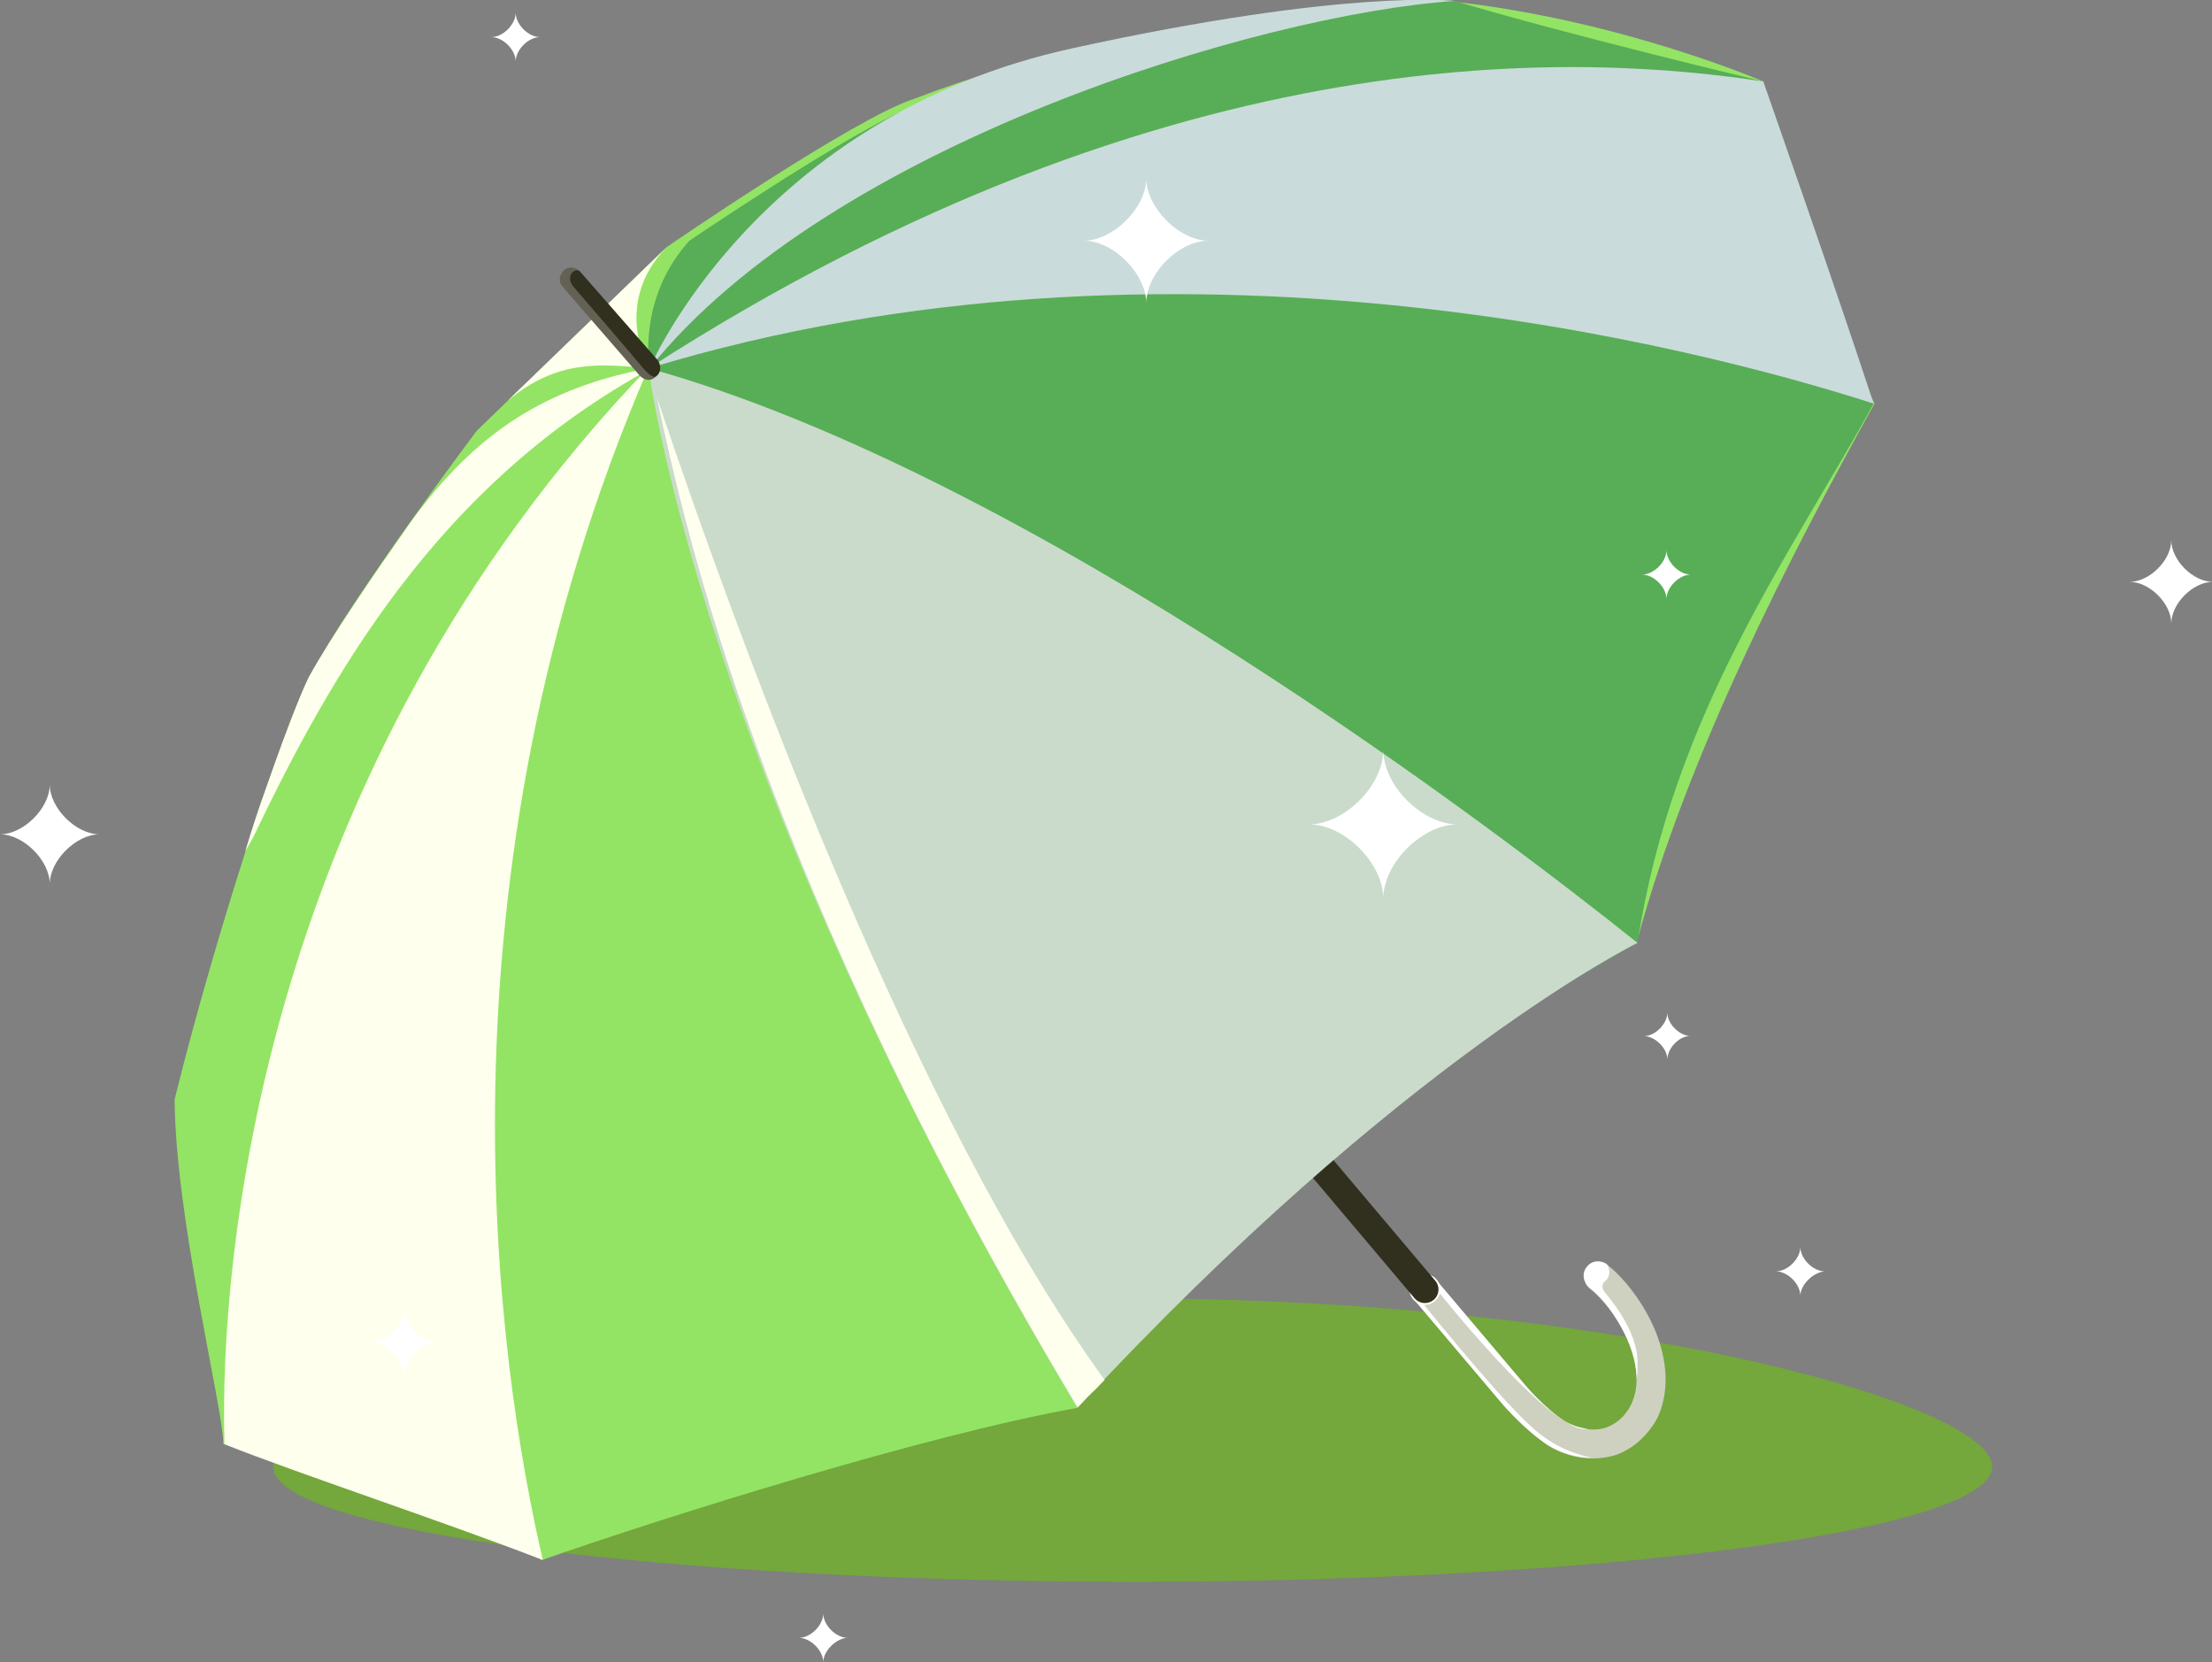 <?xml version="1.0" encoding="utf-8"?>
<!-- Generator: Adobe Illustrator 18.0.0, SVG Export Plug-In . SVG Version: 6.00 Build 0)  -->
<!DOCTYPE svg PUBLIC "-//W3C//DTD SVG 1.1//EN" "http://www.w3.org/Graphics/SVG/1.1/DTD/svg11.dtd">
<svg version="1.1" id="图层_1" xmlns="http://www.w3.org/2000/svg" xmlns:xlink="http://www.w3.org/1999/xlink" x="0px" y="0px"
	 viewBox="0 0 244.5 183.7" enable-background="new 0 0 244.5 183.7" xml:space="preserve">
<rect x="0" y="0" width="244.5" height="183.7" fill="#808080" stroke="none"/>
<g>
	<path id="XMLID_2910_" fill="#74A73C" d="M220.2,162.1c0,7-42.5,12.7-95,12.7s-95-5.7-95-12.7c0-7,42.5-18.6,95-18.6
		S220.2,155,220.2,162.1z"/>
	<g>
		<g id="XMLID_198_">
			<path id="XMLID_199_" fill="#CED1C0" d="M178.6,160.8c-0.1,0-0.3,0.1-0.4,0.1c-2.3,0.6-4.9,0.2-7-1.1c-2.6-1.7-4.9-4.4-5-4.5
				l-9.9-11.7c-0.6-0.7-0.5-1.7,0.2-2.3c0.7-0.6,1.7-0.5,2.3,0.2l9.9,11.7c0,0,2.1,2.5,4.3,3.9c1.3,0.8,3,1.1,4.4,0.7
				c1.2-0.4,2.2-1.2,2.9-2.6c2.1-4.4-1.8-10.7-4.6-12.8c-0.7-0.6-0.8-1.6-0.3-2.3c0.6-0.7,1.6-0.8,2.3-0.3c2,1.6,4,4.3,5.2,7.1
				c1.5,3.6,1.6,7,0.3,9.8C182.1,158.7,180.5,160.1,178.6,160.8z"/>
		</g>
		<path id="XMLID_197_" fill="#FFFFFF" d="M175.5,157.9c-0.9-0.1-1.8-0.4-2.6-0.9c-2.2-1.4-4.3-3.9-4.3-3.9l-9.9-11.7
			c-0.6-0.7-1.6-0.8-2.3-0.2c-0.7,0.6-0.8,1.6-0.2,2.3l9.9,11.7c0.1,0.1,2.4,2.8,5,4.5c1.5,0.9,3.2,1.4,4.9,1.4
			c-1.6-0.3-4.2-1.1-6.7-3.4c-4.2-3.8-13.1-15-13.1-15l1.7-1.4C157.9,141.5,171.6,158.8,175.5,157.9z"/>
		<circle id="XMLID_401_" fill="#FFFFFF" cx="157.5" cy="142.5" r="1.7"/>
		
			<line id="XMLID_196_" fill="none" stroke="#312F1D" stroke-width="3" stroke-linecap="round" stroke-linejoin="round" stroke-miterlimit="10" x1="91.2" y1="64" x2="157.5" y2="142.5"/>
		
			<line id="XMLID_195_" fill="none" stroke="#000000" stroke-width="5" stroke-linecap="round" stroke-linejoin="round" stroke-miterlimit="10" x1="77.2" y1="47.5" x2="91.2" y2="64"/>
		<path id="XMLID_191_" fill="none" stroke="#000000" stroke-width="1.284" stroke-miterlimit="10" d="M204.3,9.3"/>
		<path id="XMLID_378_" fill="none" stroke="#000000" stroke-width="1.284" stroke-miterlimit="10" d="M75,26.3"/>
		<path id="XMLID_190_" fill="none" stroke="#000000" stroke-width="1.406" stroke-miterlimit="10" d="M56.9,22.9"/>
		<g id="XMLID_189_">
			<path fill="#93E464" d="M180.9,104.2c0,0-32.3,10.3-61.9,51.4c-16.8,3-46,12.2-59.1,16.8c-12.6-8.3-26.5-12.4-35.2-12.8
				c-0.1-4.3-5.3-24.9-5.4-38.1c4.5-18.2,11.8-40.4,14.8-46.6c5.1-9.4,18.6-27.3,18.6-27.3l21-20.3c0,0,20.8-14.3,27.4-16.4
				c22.8-8.8,51.3-11,59.7-10.7C179.4,2.3,194.9,9,194.9,9s4.7,20.4,12.3,35.6C198,61.2,186.5,83.3,180.9,104.2z"/>
		</g>
		<path id="XMLID_397_" fill="#57AE56" d="M207.1,44.6C199.6,29.4,194.9,9,194.9,9s-22.2-5.3-34.1-8.9c-8.4-0.4-36.6,2.6-59.4,11.5
			c-5.3,1.8-19.7,11.3-25.2,15c-5.8,6.4-4.4,14.1-4.4,14.1c11,44.3,37.1,89.7,50.4,110.9c23.5-28.9,58.8-47.4,58.8-47.4
			C184.9,78.8,198,61.2,207.1,44.6z"/>
		<path id="XMLID_188_" fill="#FFFFED" d="M60,172.4c-4.9-21.1-13-74.7,11.7-131.8c-43.2,45-47.4,99.2-46.9,118.5c0,0.2,0,0.4,0,0.5
			l0,0C33.1,162.9,48.9,168.1,60,172.4z"/>
		<path id="XMLID_187_" fill="#CADBDB" d="M71.7,40.7c58-17.6,116.1-2.3,135.4,3.9C202.8,31.5,194.9,9,194.9,9l0,0
			C175.7,6.1,130.2,3,71.7,40.7z"/>
		<path id="XMLID_454_" fill="#CADBCB" d="M71.7,40.7c0,0,5.3,44.6,47.4,114.9c35.9-38.7,61.9-51.4,61.9-51.4l0,0
			C166.5,92.6,114.2,52.5,71.7,40.7z"/>
		<g id="XMLID_387_">
			<path id="XMLID_388_" fill="#FFFFED" d="M71.7,40.7c-11.1,2.1-19,6.9-26.3,17c-4,5.7-8.7,12.5-11.3,17.2
				c-1.2,2.5-3.1,7.6-5.3,13.9c-0.9,2.6-1.7,5.3-1.7,5.3l0.9-1.6C36.6,74.5,48.3,54,70.9,41.3C71.2,41.1,71.4,40.9,71.7,40.7z"/>
		</g>
		<path id="XMLID_406_" fill="#FFFFED" d="M71.7,40.7c0,0-4.1-7.2,2-13.4l0,0L56.1,44.3C61.6,39.7,66.3,40.2,71.7,40.7z"/>
		<path id="XMLID_185_" fill="#CADBDB" d="M160.8,0.1c0,0-11.9-1.4-42.1,5.2c-35.1,7.6-46.9,35.4-46.9,35.4
			C91.7,15.9,139.2,1.6,160.8,0.1z"/>
		<g id="XMLID_156_">
			<path id="XMLID_180_" fill="#636154" d="M72.1,41.9c-0.5,0.2-1,0-1.4-0.4l-8.5-9.8c-0.5-0.5-0.4-1.3,0.1-1.8
				c0.5-0.5,1.3-0.4,1.8,0.1l8.5,9.8c0.5,0.5,0.4,1.3-0.1,1.8C72.4,41.7,72.3,41.8,72.1,41.9z"/>
		</g>
		<path id="XMLID_155_" fill="#312F1D" d="M72.7,39.8L64.1,30c-0.5-0.5-1.7,0.5-0.7,1.7c0,0,6.9,8,7.7,9c0.9,1,1.2,1,1.4,0.9
			C73.1,41.2,73.1,40.4,72.7,39.8z"/>
		<path id="XMLID_4_" fill="#FFFFFF" d="M177.3,142.7c-0.2-0.3-0.3-0.8,0.1-1.1s0.6-0.9,0.4-1.5c0-0.1-0.1-0.2-0.2-0.4
			c-0.7-0.5-1.7-0.4-2.2,0.3c-0.6,0.7-0.4,1.7,0.3,2.3c2.2,1.7,5.2,6.2,5.2,10.1c0.1-0.5,0.1-1.1,0.1-1.7
			C181.1,146.9,177.5,143,177.3,142.7z"/>
	</g>
</g>
<g>
	<path id="XMLID_2988_" fill="none" stroke="#000000" stroke-width="1.284" stroke-miterlimit="10" d="M215.2,19"/>
	<path id="XMLID_2987_" fill="none" stroke="#000000" stroke-width="1.284" stroke-miterlimit="10" d="M62.1,39.4"/>
	<path id="XMLID_2986_" fill="none" stroke="#000000" stroke-width="1.406" stroke-miterlimit="10" d="M40.6,35.4"/>
	<g id="XMLID_2971_">
		<path fill="#FFFFFF" d="M5.5,97.7c0-2.6-2.9-5.5-5.5-5.5c2.6,0,5.5-2.9,5.5-5.5c0,2.6,2.9,5.5,5.5,5.5C8.4,92.2,5.5,95.1,5.5,97.7
			z"/>
	</g>
	<g id="XMLID_2968_">
		<path fill="#FFFFFF" d="M91,183.7c0-1.3-1.4-2.7-2.7-2.7c1.3,0,2.7-1.4,2.7-2.7c0,1.3,1.4,2.7,2.7,2.7C92.5,181,91,182.4,91,183.7
			z"/>
	</g>
	<g id="XMLID_2959_">
		<path fill="#FFFFFF" d="M240,68.9c0-2.2-2.4-4.6-4.6-4.6c2.2,0,4.6-2.4,4.6-4.6c0,2.2,2.4,4.6,4.6,4.6
			C242.4,64.3,240,66.7,240,68.9z"/>
	</g>
	<g id="XMLID_2937_">
		<path fill="#FFFFFF" d="M184.2,66.2c0-1.3-1.4-2.7-2.7-2.7c1.3,0,2.7-1.4,2.7-2.7c0,1.3,1.4,2.7,2.7,2.7
			C185.6,63.5,184.2,64.9,184.2,66.2z"/>
	</g>
	<g id="XMLID_2934_">
		<path fill="#FFFFFF" d="M199,143.2c0-1.3-1.4-2.7-2.7-2.7c1.3,0,2.7-1.4,2.7-2.7c0,1.3,1.4,2.7,2.7,2.7
			C200.4,140.6,199,142,199,143.2z"/>
	</g>
	<g id="XMLID_2931_">
		<path fill="#FFFFFF" d="M184.3,117.1c0-1.3-1.4-2.6-2.6-2.6c1.3,0,2.6-1.4,2.6-2.6c0,1.3,1.4,2.6,2.6,2.6
			C185.7,114.4,184.3,115.8,184.3,117.1z"/>
	</g>
	<g id="XMLID_2922_">
		<path fill="#FFFFFF" d="M57,6.8c0-1.3-1.4-2.7-2.7-2.7c1.3,0,2.7-1.4,2.7-2.7c0,1.3,1.4,2.7,2.7,2.7C58.4,4.1,57,5.5,57,6.8z"/>
	</g>
	<g id="XMLID_2913_">
		<path fill="#FFFFFF" d="M44.7,152.1c0-1.8-2-3.7-3.7-3.7c1.8,0,3.7-2,3.7-3.7c0,1.8,2,3.7,3.7,3.7
			C46.7,148.4,44.7,150.4,44.7,152.1z"/>
	</g>
	<g id="XMLID_2907_">
		<path fill="#FFFFFF" d="M126.7,33.5c0-3.2-3.6-6.9-6.9-6.9c3.2,0,6.9-3.6,6.9-6.9c0,3.2,3.6,6.9,6.9,6.9
			C130.3,26.6,126.7,30.2,126.7,33.5z"/>
	</g>
	<g id="XMLID_193_">
		<path fill="#FFFFFF" d="M152.9,99.3c0-3.9-4.3-8.2-8.2-8.2c3.9,0,8.2-4.3,8.2-8.2c0,3.9,4.3,8.2,8.2,8.2
			C157.2,91.1,152.9,95.4,152.9,99.3z"/>
	</g>
</g>
<path fill="#FFFFED" d="M72.6,43.9c3.2,15.1,11.8,53.7,46.5,111.6c1.9-2,1.2-1.1,3-3C101.1,123.6,82.1,72.1,72.6,43.9z"/>
</svg>
